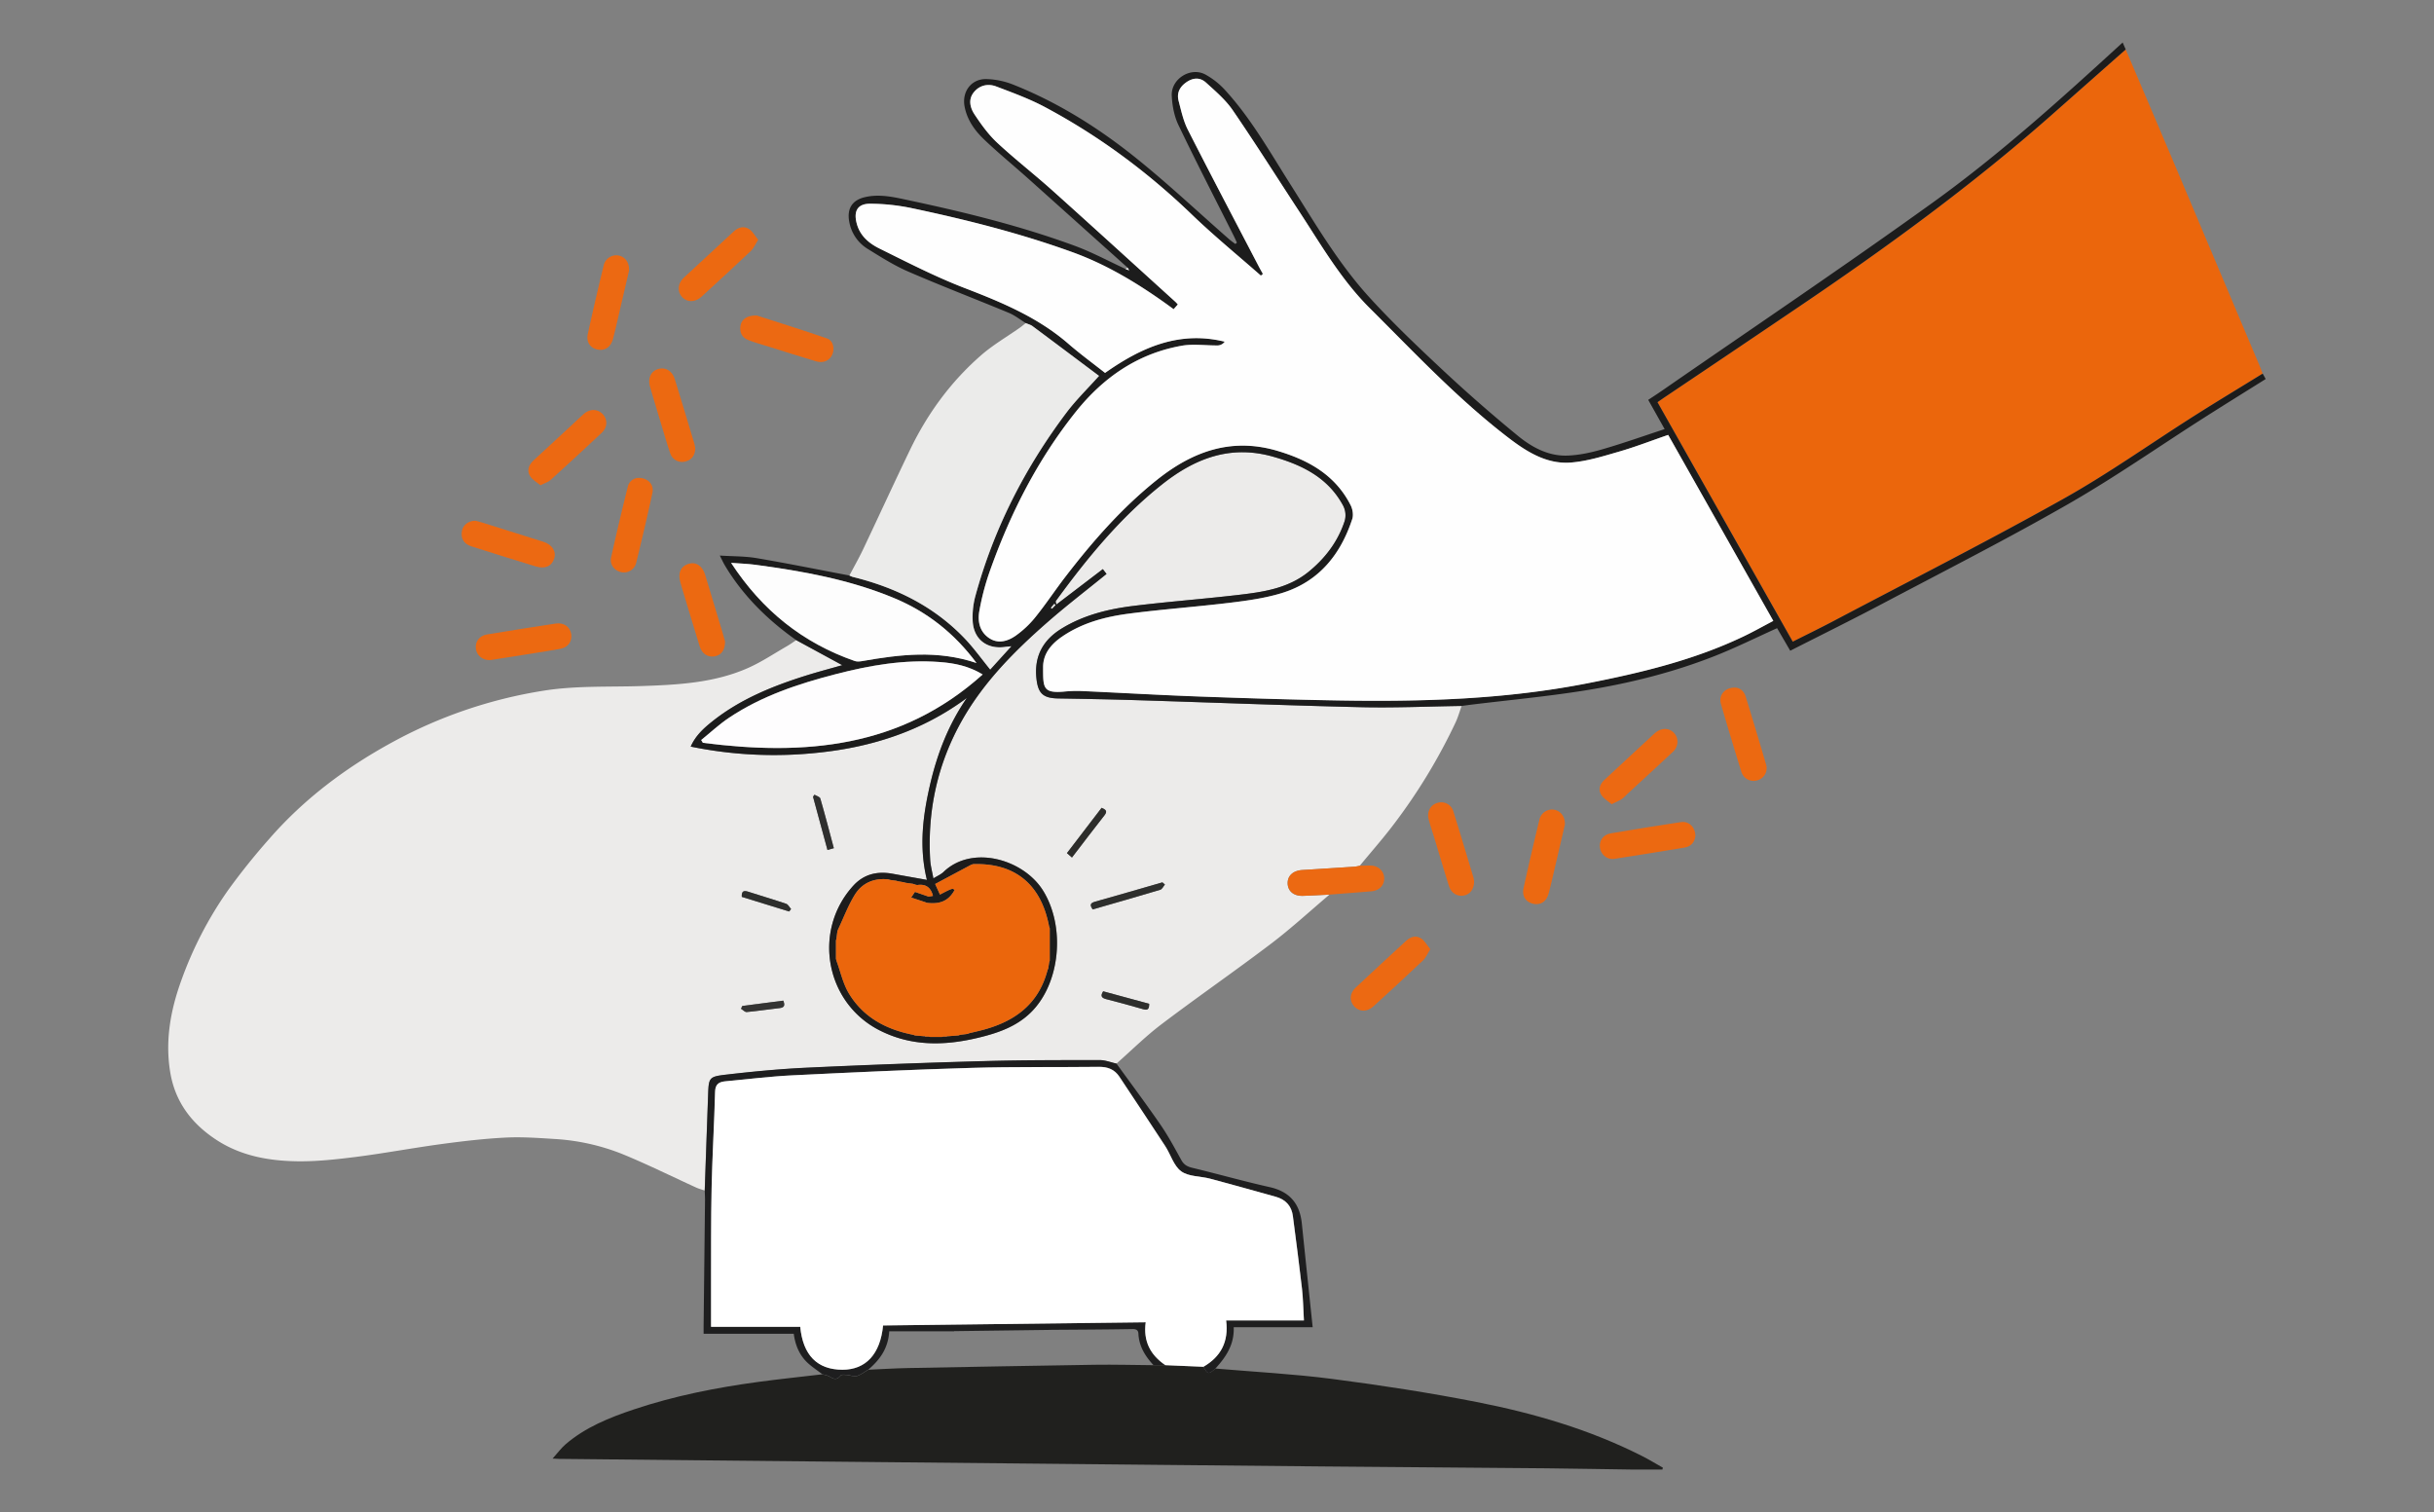 <svg id="Слой_1" data-name="Слой 1" xmlns="http://www.w3.org/2000/svg" viewBox="0 0 1980 1230"><rect x="0" y="0" width="1980" height="1230" fill="#808080" stroke="none"/><defs><style>.cls-1{fill:#ecebea;}.cls-2{fill:#eb660c;}.cls-3{fill:#20201e;}.cls-4{fill:#1c1c1c;}.cls-5{fill:#ebebea;}.cls-6{fill:#1e1e1f;}.cls-7{fill:#ec6911;}.cls-8{fill:#ec6912;}.cls-9{fill:#2e2f2d;}.cls-10{fill:#2d2d2b;}.cls-11{fill:#2f2f2e;}.cls-12{fill:#343433;}.cls-13{fill:#fff;}.cls-14{fill:#fefefe;}.cls-15{fill:#fefdfe;}.cls-16{fill:#fdfdfd;}.cls-17{fill:#332519;}.cls-18{fill:#302a24;}</style></defs><path class="cls-1" d="M1189,574.28c-1.58,4.38-2.84,8.93-4.8,13.14a462.41,462.41,0,0,1-50.13,82.76c-8.83,11.72-18.58,22.74-27.92,34.07a36,36,0,0,1-4.2.78q-21.24,1.4-42.5,2.71c-7.64.47-12.29,4.79-12,11.23.33,6.2,5.13,10.06,12.46,9.8s14.37-.68,21.55-1c-15.76,13.33-31,27.38-47.41,39.84-29.33,22.26-59.66,43.21-89,65.43-13,9.83-24.64,21.44-36.9,32.24-4.56-1-9.11-2.85-13.67-2.85-31.48,0-63,0-94.44.85q-71.82,2-143.59,5.33c-22,1-43.87,3.11-65.7,5.65-14.31,1.67-14.26,2.42-14.79,17.21q-1.39,38.5-2.72,77c-2.3-.8-4.68-1.41-6.88-2.41-20-9.1-39.71-18.92-60-27.23a176.1,176.1,0,0,0-55.52-12.31c-13.3-.85-26.7-1.79-40-1.1-17.32.9-34.62,2.93-51.83,5.26-23.26,3.15-46.37,7.51-69.66,10.47-16,2-32.22,3.81-48.31,3.52-22.66-.42-44.86-4.39-64.51-17.09-20.25-13.09-33.92-30.81-38-55-4.34-25.76.14-50.68,8.9-74.87a307.28,307.28,0,0,1,37.8-73.13A539.51,539.51,0,0,1,219,682.43c28.18-32.38,62-57.76,99.56-78.32a379.67,379.67,0,0,1,123.91-42.29c26.33-4.16,52.8-2.85,79.23-3.73,29.68-1,59.54-2.5,87.23-14.89,10.79-4.83,20.76-11.53,31.07-17.45,2.65-1.53,5.14-3.33,7.7-5l37.43,20.35c-9.9,2.83-19.93,5.47-29.82,8.58-27.12,8.56-53.3,19.18-75.81,37.11-7,5.56-13.69,11.6-17.64,20.55a336.06,336.06,0,0,0,102.44,5.08C708.65,608,750,594.83,786.54,567.77c-14.9,21.55-24,45.22-29.85,70.22-5.89,25.32-9.24,50.83-2.64,77.78-9.84-1.76-18.89-3.34-27.92-5-12.37-2.26-23.34.19-32,9.75-33.32,36.59-22.72,95.14,21.35,117.6,26,13.24,53.1,12.62,80.56,6,15.48-3.73,30.41-8.79,42.24-20.22,24.28-23.46,28.73-69.7,10.26-99.41-15.79-25.41-57.61-37.67-80.94-15.2-2.12,2-5,3.24-8.28,5.26-1-5.64-2.33-10.39-2.61-15.19-2.34-40.13,6-78,25.71-113,17.87-31.75,43.37-57.29,70.59-81,15.17-13.21,31.16-25.47,47.16-38.48l-3-3.91-37.7,28.74c-.78-1.84-.74-2.52-.41-3,25.33-34.64,52.36-67.72,86.22-94.58,26.72-21.21,55.7-32.5,90.48-22.59,24,6.82,44.93,17.24,57.1,40.17a17.1,17.1,0,0,1,1.07,12.05c-5.5,16.83-15.92,30.52-29.61,41.58-16.61,13.4-36.92,16.29-57.12,18.65-28.37,3.32-56.87,5.43-85.21,8.93-20.4,2.52-40.35,7.41-58.21,18.33-15,9.18-22.46,22.25-20.66,40.26,1.26,12.6,5.29,16.49,18,16.69,21.18.34,42.35.73,63.52,1.39,60.82,1.88,121.64,4.29,182.47,5.7C1134.32,575.93,1161.68,574.67,1189,574.28ZM947.64,719.56l-2-1.76c-18.3,5.27-36.58,10.64-54.93,15.77-4.37,1.22-3.85,3.19-1.82,6.26,18.44-5.33,36.75-10.55,55-16C945.39,723.32,946.38,721,947.64,719.56Zm-75.6-22c9.11-11.88,17.61-23.17,26.36-34.26,2.8-3.54,1.05-4.78-2.27-6.2L867.92,694ZM662.55,646.46l-1.17,1.67,11.76,43.32,5.18-1.47c-3.68-13.72-7.15-27.13-11-40.43C666.9,648.18,664.19,647.47,662.55,646.46Zm-59.12,83.12,38.5,11.93,1.57-2c-1.31-1.47-2.35-3.73-4-4.28-10.22-3.47-20.59-6.5-30.86-9.82C605.06,724.2,603.15,724.86,603.43,729.58Zm331.39,87L897.4,806.39c-2.35,3.68-1.41,5.38,2.32,6.35,10.11,2.62,20.21,5.31,30.23,8.24C933.64,822.06,934.91,820.85,934.82,816.55Zm-331,1.75-1.09,2.25c1.56,1,3.2,2.82,4.66,2.68,8.94-.83,17.83-2.22,26.75-3.2,4.2-.46,4.4-2.54,3-6.07Z"/><path class="cls-2" d="M1729.21,40.23q18.07,42.47,36.15,84.94,36.59,86.51,73.05,173.06c.79,1.89,1.49,3.82,2.23,5.73-18.36,11.31-36.84,22.43-55.05,34-35.76,22.68-70.38,47.38-107.27,68-61.65,34.51-124.69,66.52-187.19,99.51-10.67,5.62-21.52,10.88-32.78,16.56L1348.27,327.18c2.36-1.63,4.19-2.91,6-4.16q54.74-36.88,109.47-73.78c70.77-47.87,139.74-98.13,203.93-154.67Q1698.51,67.45,1729.21,40.23Z"/><path class="cls-3" d="M988.72,1113.28c31.72,2.73,63.58,4.37,95.12,8.46,39.26,5.1,78.47,11.12,117.31,18.74,46.52,9.12,92,22.35,134.55,43.92,5.79,2.92,11.33,6.33,17,9.51-.12.51-.25,1-.37,1.52-8.49,0-17,.09-25.46,0-23-.29-46.08-.76-69.12-1q-90.45-.83-180.91-1.5-63-.54-125.95-1.22l-125.33-1.24-125.94-1.24L574.88,1188l-120.36-1.24c-1,0-1.95-.09-5-.24,4.19-4.66,7-8.55,10.54-11.6,16.19-13.92,35.66-21.71,55.54-28.38,33-11.06,67-17.75,101.35-22.4,17.3-2.33,34.67-4.13,52-6.18,2,.64,4.32.89,6.06,2,3.39,2.14,6,2.75,8.89-1,.72-.93,3.4-.59,5.14-.45,2.66.2,5.54,1.63,7.86.94,3.38-1,6.35-3.41,9.49-5.22,10.65-.46,21.29-1.14,31.95-1.35q76-1.47,152.05-2.68c16-.23,32,.21,48,.34l9.64,0,30.92,1.29C982.55,1118.13,983,1118.2,988.72,1113.28Z"/><path class="cls-4" d="M1729.21,40.23q-30.75,27.18-61.5,54.34c-64.19,56.54-133.16,106.8-203.93,154.67q-54.67,37-109.47,73.78c-1.85,1.25-3.68,2.53-6,4.16L1458.35,522c11.26-5.68,22.11-10.94,32.78-16.56,62.5-33,125.54-65,187.19-99.51,36.89-20.65,71.51-45.35,107.27-68,18.21-11.55,36.69-22.67,55.05-34,.78,1.39,1.55,2.79,2.45,4.4-17.1,10.72-34,21.19-50.8,31.89-36.52,23.3-72.12,48.21-109.66,69.72-49.8,28.53-101,54.59-151.79,81.41-24.47,12.93-49.29,25.19-74.53,38L1445.62,511c-17.15,7.72-33.79,16-51,22.76-34,13.38-69.45,22.18-105.45,27.93-31,4.95-62.28,7.85-93.44,11.67-2.23.28-4.46.6-6.69.91-27.35.39-54.71,1.65-82,1-60.83-1.41-121.65-3.82-182.47-5.7-21.17-.66-42.34-1.05-63.52-1.39-12.69-.2-16.72-4.09-18-16.69-1.8-18,5.64-31.08,20.66-40.26,17.86-10.92,37.81-15.81,58.21-18.33,28.34-3.5,56.84-5.61,85.21-8.93,20.2-2.36,40.51-5.25,57.12-18.65,13.69-11.06,24.11-24.75,29.61-41.58a17.1,17.1,0,0,0-1.07-12.05c-12.17-22.93-33.13-33.35-57.1-40.17-34.78-9.91-63.76,1.38-90.48,22.59C911.32,421,884.29,454.07,859,488.71c-.33.45-.37,1.13.41,3l37.7-28.74,3,3.91c-16,13-32,25.27-47.16,38.48-27.22,23.74-52.72,49.28-70.59,81-19.68,35-28,72.88-25.71,113,.28,4.8,1.61,9.55,2.61,15.19,3.23-2,6.16-3.22,8.28-5.26,23.33-22.47,65.15-10.21,80.94,15.2,18.47,29.71,14,76-10.26,99.41C826.4,835.34,811.47,840.4,796,844.13c-27.46,6.62-54.59,7.24-80.56-6-44.07-22.46-54.67-81-21.35-117.6,8.71-9.56,19.68-12,32-9.75,9,1.65,18.08,3.23,27.92,5-6.6-26.95-3.25-52.46,2.64-77.78,5.81-25,14.95-48.67,29.85-70.22C750,594.83,708.65,608,664.32,612.41a336.06,336.06,0,0,1-102.44-5.08c4-9,10.65-15,17.64-20.55,22.51-17.93,48.69-28.55,75.81-37.11,9.89-3.11,19.92-5.75,29.82-8.58l-37.43-20.35c-21-14.84-39.34-32.29-53.65-53.77-1.7-2.56-3.32-5.18-4.87-7.83-1-1.77-1.86-3.64-3.66-7.21,10.71.69,20.54.49,30.07,2.11,25.19,4.29,50.25,9.36,75.37,14.12a19,19,0,0,0,2.73,1.14c34.79,8.56,66,23.84,91,50,7.47,7.81,13.8,16.71,20.81,25.3l17.15-18.84c-2.28.22-3.67.31-5,.51-15.06,2.14-25.94-6.53-26.39-21.76a65.85,65.85,0,0,1,2-18.88c14.86-54.89,40.21-104.7,74.33-150,7.81-10.37,17.24-19.53,26.46-29.84-17.93-13.44-36-27-54.14-40.51-1.56-1.15-3.63-1.63-5.45-2.42-4.6-2.83-8.92-6.33-13.84-8.37C793.42,243.2,766,232.69,739,221c-11.39-4.92-22.05-11.66-32.64-18.22a32.46,32.46,0,0,1-15.56-22.62c-1.89-10.67,2.53-17.44,13-19.83,12.06-2.75,23.68.09,35.29,2.56,45.81,9.75,91.27,20.89,135.27,37.1,14.14,5.21,27.52,12.47,41.24,18.79l3,1.12-1.3-2.14q-40.41-36.23-80.82-72.45c-11.81-10.55-24.08-20.59-35.56-31.48-7.77-7.37-14.09-16-16.22-27C782.3,74.68,790,64.08,802.4,64.32a63.91,63.91,0,0,1,22,4.59c35.49,14.15,67.78,34.23,97.5,57.85,27,21.46,52.16,45.25,78.16,68,1.52,1.33,3.22,2.47,4.84,3.71l1.31-1.06c-.88-1.9-1.72-3.82-2.66-5.69-15.06-30-30.45-59.81-44.94-90.06-3.43-7.16-5-15.69-5.41-23.7-.74-13.67,15.15-23.76,27.26-17.39A62.55,62.55,0,0,1,997.14,73.9c20.7,22.78,35.76,49.54,52.12,75.36,20.11,31.75,39.06,64.43,64.44,92.33,18.94,20.82,39.44,40.29,60,59.51q29.51,27.54,60.76,53.17c11.43,9.39,24.79,16.79,40.22,16.35,9.65-.28,19.45-2.43,28.78-5.12,16.83-4.86,33.36-10.75,50.68-16.43-4.61-8.23-8.8-15.69-13.35-23.78,3.71-2.47,7.43-4.87,11.08-7.39,73.65-51,148-101,220.7-153.34,54.27-39.07,103.94-84,154.16-130ZM729.11,716.47l-4.88-.65-1.64-.46c-11.67-1.23-21.37,2.91-27.36,12.73-5.36,8.77-9,18.58-13.44,27.93-.19.49-.39,1-.58,1.45q-.37,3-.76,6c-.13.53-.26,1.07-.4,1.61q0,7.45,0,14.93l.48,1.75c3.22,8.77,5.2,18.27,9.9,26.15C702.2,827.61,721,837.51,743,841.81l1.33.51,7.27.62.42.42.56-.16h2.85l1.26.36h9.45l1.26-.36h2.85l.57.16.41-.42,8.42-.65,1.41-.48,6-.76,1.44-.57,7.78-1.85c27.39-6.57,48.27-20.48,55.84-49.42.21-.49.41-1,.61-1.46.24-1.58.47-3.17.71-4.75.16-.51.33-1,.49-1.53V755.1l-.54-1.54c-6.48-34.29-27.85-51.75-61.92-50.59l-1.54.54-29.2,15.59c1.61,3.54,2.75,6.06,3.9,8.61,10.12-5.24,10.12-5.24,11.93-3.75-4.76,8.7-11.64,11.88-22.65,10.44l-1.47-.58-11.24-3.69c1.42-2.11,2.29-3.42,3.09-4.6l11.1,3.85,3.54-.6c-1.63-6.62-5.59-9.89-12.63-8.85a6.88,6.88,0,0,1-2.35-.54l-1.3-.43-6.13-.85-1.24-.4-4.94-.84ZM954.73,251.52c-2.14-1.55-3.79-2.76-5.45-4C925.19,230.29,899.94,215,872,205c-42.68-15.39-86.6-26.44-130.94-35.77a169.75,169.75,0,0,0-32.88-3.59c-10.73-.12-14.07,6.15-11.1,16.63,2.79,9.84,10.09,15.74,18.31,19.8,22.9,11.33,45.74,23.1,69.55,32.25,30,11.55,59.33,23.75,84,45.11,9.72,8.42,20.14,16,30,23.84,29.57-20.85,60.44-34.47,97.33-25.39a7.38,7.38,0,0,1-5.43,3.05c-9.81.14-19.87-1.44-29.38.22-35.84,6.29-64,25.78-86.35,53.82-31.4,39.36-53.81,83.68-70.41,131a204,204,0,0,0-8,30.88c-1.54,8.35.09,16.75,7.72,22,7.47,5.15,15.35,2.73,21.89-1.86a79.7,79.7,0,0,0,16-15.1c8.62-10.71,16.23-22.24,24.63-33.14,22-28.57,45.66-55.64,74-78.3,29.18-23.34,60.85-34.92,98.48-23.69,25.37,7.58,46.94,19.72,59.33,44.22,1.59,3.15,2.38,7.79,1.33,11-9.51,29.08-27.2,51.12-57.26,60.37-13.42,4.13-27.64,6.11-41.65,7.83-27.72,3.4-55.62,5.37-83.3,9-18.92,2.5-37.4,7.44-53.58,18.41-8.9,6-15.75,13.94-15.75,25,0,16.85-.36,21.6,17.84,19.86a103.11,103.11,0,0,1,14.17-.36c31.81,1.44,63.61,3.28,95.42,4.45,37.61,1.37,75.24,2.53,112.86,3.19,68,1.19,135.7-.82,202.68-14,43.52-8.53,86.51-18.86,126.8-38.09,8.2-3.92,16.13-8.4,24.23-12.64L1357,353.76c-13.7,4.71-26.68,9.76-40,13.61-12.94,3.74-26.12,7.92-39.41,8.89-19.15,1.4-35.2-8.49-49.88-19.68-41.39-31.55-76.88-69.53-113.61-106.07-23.12-23-39.47-51.4-57.25-78.54-18-27.47-35.51-55.25-54.07-82.33-5.82-8.49-14-15.48-21.75-22.48-4.9-4.45-10.7-4.08-16.36,0-5.32,3.87-7.53,8.79-5.91,14.93,2.09,7.89,3.8,16.13,7.45,23.31,18.93,37.26,38.43,74.22,57.74,111.29,1.07,2.06,2.25,4.07,3.38,6.1l-1.66,1.39c-18.81-16.56-38.26-32.46-56.3-49.82C933.42,139.83,893.79,110.45,849.85,87c-12.56-6.69-26.12-11.61-39.46-16.69-6.81-2.6-13.73-1-18.38,4.91s-2.75,12.64.78,17.93c5.42,8.13,11.28,16.3,18.38,22.92,14.44,13.44,30.09,25.57,44.79,38.75,33.54,30.06,66.8,60.43,100.17,90.68.69.63,1.29,1.37,2,2.13ZM799.37,548.66c-11.52-7-23.09-9.23-35-10.13-28.87-2.2-56.95,2.73-84.71,9.91-30.46,7.89-60.21,17.75-86.63,35.43-8,5.35-15.12,12-22.64,18.11l1.38,2.27C654.22,614.86,732.62,608.69,799.37,548.66Zm-5-9.31c-18.21-24.43-40.22-41.58-66.65-52.65-36.23-15.18-74.58-22.1-113.28-27.26-6.1-.82-12.28-1-19.71-1.57,25.35,38.79,58.36,65.17,100.57,79.86,2,.68,4.41.34,6.55,0C732.18,532.41,762.46,528.63,794.38,539.35Zm64.27-47.2-1-.91-2.75,3.19.85.76Z"/><path class="cls-5" d="M834.4,262.84c1.82.79,3.89,1.27,5.45,2.42C858,278.75,876.06,292.33,894,305.77c-9.22,10.31-18.65,19.47-26.46,29.84-34.12,45.33-59.47,95.14-74.33,150a65.85,65.85,0,0,0-2,18.88c.45,15.23,11.33,23.9,26.39,21.76,1.38-.2,2.77-.29,5-.51L805.5,544.61c-7-8.59-13.34-17.49-20.81-25.3-25-26.17-56.19-41.45-91-50a19,19,0,0,1-2.73-1.14c3.71-7.05,7.68-14,11.09-21.17,12.87-27.09,25.34-54.36,38.37-81.36,14.16-29.34,33.17-55.29,57.75-76.71,9.66-8.41,21-15,31.49-22.38C831.31,265.39,832.83,264.08,834.4,262.84Z"/><path class="cls-6" d="M988.72,1113.28c-5.73,4.92-6.17,4.85-9.77-1.46,14.18-8.2,20.7-20.41,18.47-37.69h63.35c-.54-9.32-.66-17.74-1.61-26.06-2.23-19.57-4.82-39.1-7.35-58.63-1.09-8.39-5.91-13.68-14-15.94-17.76-4.92-35.48-10-53.28-14.68-7.92-2.11-17.48-1.57-23.58-6s-8.55-13.65-13-20.5c-12.32-18.91-24.87-37.67-37.32-56.49-4-6-9.6-8.1-16.77-8-34.35.39-68.73-.17-103.06.83-48.68,1.42-97.35,3.68-146,6.07-18.24.9-36.42,3.19-54.63,4.85-5.17.48-8.24,2.25-8.4,8.51-.69,26.08-2.27,52.14-2.83,78.22-.57,26.55-.35,53.12-.44,79.67,0,11.06,0,22.12,0,33.32h72.52c2.22,23.13,13.91,34.89,34.36,34.91,19,0,30.77-12.67,33-36L932,1075.65c-2.08,15.66,4,26.7,16,34.88l-9.64,0c-6.26-6.72-11.08-14.18-12.14-23.59.11-.12.32-.29.29-.37a4.75,4.75,0,0,0-.41-.77c.08-3.52-1.33-4.7-5.11-4.64-22.31.4-44.62.46-66.93.64l-1.2.05-76.69,1L775,1083l-23.53,0-1.2,0H723.36c-.81,13.88-7.66,23.22-17,31.14-3.14,1.81-6.11,4.22-9.49,5.22-2.32.69-5.2-.74-7.86-.94-1.74-.14-4.42-.48-5.14.45-2.84,3.73-5.5,3.12-8.89,1-1.74-1.1-4-1.35-6.06-2-3.8-2.88-7.82-5.54-11.37-8.71-7.18-6.41-10.61-14.87-11.85-24.18H572.37c0-1.95,0-4.09,0-6.24q.57-51.18,1.15-102.38c0-2.67-.14-5.34-.22-8q1.35-38.51,2.72-77c.53-14.79.48-15.54,14.79-17.21,21.83-2.54,43.75-4.62,65.7-5.65q71.76-3.35,143.59-5.33c31.46-.88,63-.82,94.44-.85,4.56,0,9.11,1.85,13.67,2.85,12,16.58,24.27,33,35.86,49.82,6.25,9.1,11.49,18.91,16.84,28.59,2.08,3.77,4.75,5.4,8.89,6.39,21.06,5.07,41.93,11,63.06,15.73,16.28,3.66,24.48,13.43,26.15,29.57,2.85,27.73,5.79,55.45,8.82,84.4h-64.24C1004.15,1094.05,997.12,1104,988.72,1113.28Z"/><path class="cls-7" d="M589.83,521.8c0,7.19-3.09,11.08-8.4,12.1s-10.3-1.85-12.16-7.85c-4.87-15.65-9.53-31.36-14.26-47-.54-1.77-1-3.54-1.55-5.31-2.15-7.5.17-13,6.39-15,6.06-2,11.49,1.37,13.74,8.74,4.61,15.08,9.12,30.2,13.65,45.3C588.29,516.24,589.26,519.78,589.83,521.8Z"/><path class="cls-8" d="M511.73,220.08c-2.87,12.37-6,25.75-9.08,39.13-1.31,5.58-2.54,11.19-4.07,16.71-1.83,6.65-6.79,9.75-12.83,8.35-5.77-1.33-9-6.2-7.58-12.69q6.16-27.93,12.91-55.73a10.56,10.56,0,0,1,11.55-8.09C508.27,208.57,512,213.16,511.73,220.08Z"/><path class="cls-8" d="M386.78,423.6c1.07.28,2.88.67,4.63,1.22q25.26,7.9,50.49,15.87c7.26,2.3,10.76,7.75,8.91,13.68-1.92,6.2-7.51,8.7-14.94,6.42q-26.17-8-52.28-16.3c-6.39-2-9-6.66-7.8-12.76C376.72,427.05,381.13,423.55,386.78,423.6Z"/><path class="cls-7" d="M1273,670.82c-2.89,12.4-6,25.78-9.13,39.14-1.35,5.79-2.62,11.6-4.24,17.31-1.79,6.32-6.75,9.27-12.55,7.89s-9.14-6.18-7.72-12.63q6.16-27.93,12.91-55.72a10.55,10.55,0,0,1,11.47-8.21C1269.37,659.38,1273.27,664.08,1273,670.82Z"/><path class="cls-8" d="M615.66,256.67c17.6,5.68,37.54,11.87,57.26,18.69,4.77,1.65,6.17,8,4.26,12.76-2,5.07-7.23,7.62-13.28,5.83-13-3.83-25.84-8-38.75-12-5.47-1.71-11-3.21-16.37-5.28s-7.33-6.42-6.38-11.92C603.28,259.67,607.81,256.43,615.66,256.67Z"/><path class="cls-7" d="M565.62,364.79c-.34,5.62-2.79,9.34-8.09,10.61a10.11,10.11,0,0,1-12.32-6.68c-2.66-7.75-4.91-15.64-7.28-23.49-3.08-10.2-6.17-20.4-9.13-30.63-2-6.92.73-12.68,6.62-14.4s11.41,1.48,13.52,8.33c5.33,17.23,10.53,34.49,15.74,51.76C565.15,361.85,565.35,363.49,565.62,364.79Z"/><path class="cls-7" d="M1411.47,559.36c3.74.15,7.15,2.63,8.55,7.17q8.51,27.63,16.65,55.37a10.22,10.22,0,0,1-6.73,12.76,10.41,10.41,0,0,1-13.37-6.75q-8.58-27.61-16.65-55.38C1397.88,565.48,1403.16,559.15,1411.47,559.36Z"/><path class="cls-8" d="M1311,654.21c-2.85-2.51-6.54-4.59-8.47-7.74-2.62-4.29-1-8.72,2.74-12.15q18.27-17,36.57-33.9c1.66-1.54,3.28-3.12,5-4.53,5-4,11-3.84,14.94.37s3.81,11-1,15.41c-12.42,11.65-25,23.14-37.51,34.7a30.41,30.41,0,0,1-4.1,3.71C1317,651.46,1314.58,652.45,1311,654.21Z"/><path class="cls-7" d="M520.09,388.76c7.3.29,12.08,5.61,10.65,12.22-4.11,19-8.59,38-13.22,56.9a10.25,10.25,0,0,1-12.38,7.5c-5.49-1.28-9.31-6.29-8-12q6.4-28.8,13.56-57.44A9.15,9.15,0,0,1,520.09,388.76Z"/><path class="cls-8" d="M439.65,394.76c-2.87-2.45-6.65-4.45-8.54-7.6-2.72-4.51-.94-9.08,2.94-12.66q15.39-14.19,30.74-28.4c3.46-3.2,6.8-6.55,10.38-9.62,4.78-4.08,11-3.88,15,.23,4.25,4.38,4.18,10.83-.67,15.38q-20.64,19.37-41.63,38.37C446,392.16,443.26,392.91,439.65,394.76Z"/><path class="cls-7" d="M1379.15,680.12c-.58,4.64-3.14,8.44-8.88,9.38-19,3.1-38.06,6.28-57.12,9.18-5.6.86-10.7-3.36-11.57-8.76-.95-5.87,2.37-10.91,8.74-12q28.52-4.87,57.13-9.17C1373.86,667.79,1379.23,673,1379.15,680.12Z"/><path class="cls-7" d="M616.75,195.06c-2.35,3.68-3.62,6.84-5.86,9-13.29,12.59-26.76,25-40.28,37.35-5.23,4.78-11.83,4.66-15.9.08-3.88-4.36-3.4-11,1.39-15.46,13.54-12.63,27.18-25.16,40.77-37.74,3.72-3.45,8.26-4.64,12.42-2C612.25,188.18,614.1,191.82,616.75,195.06Z"/><path class="cls-8" d="M1163.53,772.15c-2.35,3.71-3.58,6.86-5.81,9q-20.12,19-40.63,37.64c-5,4.57-11.31,4.36-15.38,0s-4-10.67,1-15.33c13.61-12.78,27.36-25.42,41.08-38.08,3.66-3.38,8.14-4.77,12.35-1.91C1159,765.36,1160.86,768.88,1163.53,772.15Z"/><path class="cls-8" d="M1199.13,717.24c-.07,6.3-3.47,10.44-8.57,11.27s-10-1.94-11.81-7.59c-4.16-13.07-8-26.24-12-39.37-1.55-5.1-3.34-10.13-4.62-15.29-1.51-6.12,1.65-11.57,7.17-13.12a10.29,10.29,0,0,1,13.06,7.19c5.56,17.79,10.88,35.65,16.25,53.49A18.63,18.63,0,0,1,1199.13,717.24Z"/><path class="cls-7" d="M398.51,537c-6.23.07-10.88-4-11.43-9.57s2.92-10.28,9-11.3Q424,511.49,452,507.26c6.69-1,11.77,2.64,12.69,8.64.88,5.74-2.52,10.78-8.95,11.92-14.34,2.55-28.76,4.66-43.14,7C407.74,535.55,402.89,536.34,398.51,537Z"/><path class="cls-8" d="M1081.54,727.74c-7.18.35-14.36.78-21.55,1s-12.13-3.6-12.46-9.8c-.34-6.44,4.31-10.76,12-11.23q21.26-1.32,42.5-2.71a36,36,0,0,0,4.2-.78c2.66,0,5.31-.12,8-.15,6.59-.08,11.45,4.06,11.77,10s-3.89,10.51-10.64,11C1104,726,1092.78,726.88,1081.54,727.74Z"/><path class="cls-9" d="M947.64,719.56c-1.26,1.45-2.25,3.76-3.81,4.23-18.22,5.49-36.53,10.71-55,16-2-3.07-2.55-5,1.82-6.26,18.35-5.13,36.63-10.5,54.93-15.77Z"/><path class="cls-10" d="M872,697.59,867.92,694l28.21-36.85c3.32,1.42,5.07,2.66,2.27,6.2C889.65,674.42,881.15,685.71,872,697.59Z"/><path class="cls-11" d="M662.55,646.46c1.64,1,4.35,1.72,4.75,3.09,3.87,13.3,7.34,26.71,11,40.43l-5.18,1.47-11.76-43.32Z"/><path class="cls-9" d="M603.43,729.58c-.28-4.72,1.63-5.38,5.24-4.21,10.27,3.32,20.64,6.35,30.86,9.82,1.62.55,2.66,2.81,4,4.28l-1.57,2Z"/><path class="cls-9" d="M934.82,816.55c.09,4.3-1.18,5.51-4.87,4.43-10-2.93-20.12-5.62-30.23-8.24-3.73-1-4.67-2.67-2.32-6.35Z"/><path class="cls-12" d="M603.87,818.3,637.22,814c1.37,3.53,1.17,5.61-3,6.07-8.92,1-17.81,2.37-26.75,3.2-1.46.14-3.1-1.73-4.66-2.68Z"/><path class="cls-13" d="M948,1110.53c-12-8.18-18.13-19.22-16-34.88l-213.66,2.59c-2.25,23.29-14.06,36-33,36-20.45,0-32.14-11.78-34.36-34.91H578.42c0-11.2,0-22.26,0-33.32.09-26.55-.13-53.12.44-79.67.56-26.08,2.14-52.14,2.83-78.22.16-6.26,3.23-8,8.4-8.51,18.21-1.66,36.39-4,54.63-4.85,48.65-2.39,97.32-4.65,146-6.07,34.33-1,68.71-.44,103.06-.83,7.17-.08,12.78,2,16.77,8,12.45,18.82,25,37.58,37.32,56.49,4.47,6.85,6.93,16.1,13,20.5s15.66,3.88,23.58,6c17.8,4.73,35.52,9.76,53.28,14.68,8.14,2.26,13,7.55,14,15.94,2.53,19.53,5.12,39.06,7.35,58.63.95,8.32,1.07,16.74,1.61,26.06H997.42c2.23,17.28-4.29,29.49-18.47,37.69Z"/><path class="cls-14" d="M954.73,251.52l3.41-3.86c-.72-.76-1.32-1.5-2-2.13C922.76,215.28,889.5,184.91,856,154.85c-14.7-13.18-30.35-25.31-44.79-38.75-7.1-6.62-13-14.79-18.38-22.92-3.53-5.29-5.38-12.1-.78-17.93s11.57-7.51,18.38-4.91c13.34,5.08,26.9,10,39.46,16.69,43.94,23.42,83.57,52.8,119.51,87.36,18,17.36,37.49,33.26,56.3,49.82l1.66-1.39c-1.13-2-2.31-4-3.38-6.1-19.31-37.07-38.81-74-57.74-111.29-3.65-7.18-5.36-15.42-7.45-23.31-1.62-6.14.59-11.06,5.91-14.93,5.66-4.11,11.46-4.48,16.36,0,7.72,7,15.93,14,21.75,22.48,18.56,27.08,36.07,54.86,54.07,82.33,17.78,27.14,34.13,55.54,57.25,78.54,36.73,36.54,72.22,74.52,113.61,106.07,14.68,11.19,30.73,21.08,49.88,19.68,13.29-1,26.47-5.15,39.41-8.89,13.33-3.85,26.31-8.9,40-13.61l85.51,151.31c-8.1,4.24-16,8.72-24.23,12.64-40.29,19.23-83.28,29.56-126.8,38.09-67,13.14-134.73,15.15-202.68,14-37.62-.66-75.25-1.82-112.86-3.19-31.81-1.17-63.61-3-95.42-4.45a103.11,103.11,0,0,0-14.17.36c-18.2,1.74-17.84-3-17.84-19.86,0-11.11,6.85-19,15.75-25,16.18-11,34.66-15.91,53.58-18.41,27.68-3.65,55.58-5.62,83.3-9,14-1.72,28.23-3.7,41.65-7.83,30.06-9.25,47.75-31.29,57.26-60.37,1-3.22.26-7.86-1.33-11-12.39-24.5-34-36.64-59.33-44.22-37.63-11.23-69.3.35-98.48,23.69-28.33,22.66-52,49.73-74,78.3-8.4,10.9-16,22.43-24.63,33.14a79.7,79.7,0,0,1-16,15.1c-6.54,4.59-14.42,7-21.89,1.86-7.63-5.26-9.26-13.66-7.72-22a204,204,0,0,1,8-30.88c16.6-47.31,39-91.63,70.41-131,22.39-28,50.51-47.53,86.35-53.82,9.51-1.66,19.57-.08,29.38-.22a7.38,7.38,0,0,0,5.43-3.05c-36.89-9.08-67.76,4.54-97.33,25.39-9.9-7.81-20.32-15.42-30-23.84-24.67-21.36-54-33.56-84-45.11-23.81-9.15-46.65-20.92-69.55-32.25-8.22-4.06-15.52-10-18.31-19.8-3-10.48.37-16.75,11.1-16.63A169.75,169.75,0,0,1,741,169.18C785.35,178.51,829.27,189.56,872,205c28,10.09,53.24,25.34,77.33,42.62C950.94,248.76,952.59,250,954.73,251.52Z"/><path class="cls-2" d="M730.35,716.87l4.94.84,1.24.4,6.13.85,1.3.43a6.88,6.88,0,0,0,2.35.54c7-1,11,2.23,12.63,8.85l-3.54.6-11.1-3.85c-.8,1.18-1.67,2.49-3.09,4.6l11.24,3.69,1.47.58c11,1.44,17.89-1.74,22.65-10.44-1.81-1.49-1.81-1.49-11.93,3.75-1.15-2.55-2.29-5.07-3.9-8.61l29.2-15.59,1.54-.54c34.07-1.16,55.44,16.3,61.92,50.59l.54,1.54v26.37c-.16.51-.33,1-.49,1.53-.24,1.58-.47,3.17-.71,4.75-.2.49-.4,1-.61,1.46-7.57,28.94-28.45,42.85-55.84,49.42l-7.78,1.85-1.44.57-6,.76-1.41.48-8.42.65a.83.83,0,0,0-1,.26h-2.84l-1.27.36h-9.45l-1.26-.36h-2.85a.81.81,0,0,0-1-.26l-7.27-.62-1.33-.51c-22-4.3-40.8-14.2-52.55-33.89-4.7-7.88-6.68-17.38-9.9-26.15l-.48-1.75q0-7.47,0-14.94c.14-.53.27-1.07.4-1.6q.39-3,.76-6l.58-1.45c4.41-9.35,8.08-19.16,13.44-27.93,6-9.82,15.69-14,27.37-12.73l1.63.46,4.88.65Z"/><path class="cls-15" d="M799.37,548.66c-66.75,60-145.15,66.2-227.58,55.59L570.41,602c7.52-6.08,14.64-12.76,22.64-18.11,26.42-17.68,56.17-27.54,86.63-35.43,27.76-7.18,55.84-12.11,84.71-9.91C776.28,539.43,787.85,541.67,799.37,548.66Z"/><path class="cls-16" d="M794.38,539.35c-31.92-10.72-62.2-6.94-92.52-1.66-2.14.38-4.6.72-6.55,0C653.1,523,620.09,496.66,594.74,457.87c7.43.57,13.61.75,19.71,1.57,38.7,5.16,77,12.08,113.28,27.26C754.16,497.77,776.17,514.92,794.38,539.35Z"/><path class="cls-1" d="M858.65,492.15l-2.91,3-.85-.76,2.75-3.19Z"/><path class="cls-17" d="M755.4,729.38l3.54-.6Z"/><path class="cls-13" d="M917.26,217.8l1.3,2.14-3-1.12Z"/><path class="cls-17" d="M753.92,734.4l-1.47-.58Z"/><path class="cls-18" d="M853.94,755.1l-.54-1.54Z"/><path class="cls-18" d="M681.79,756l-.58,1.45C681.4,757,681.6,756.51,681.79,756Z"/><path class="cls-18" d="M744,719.39l-1.3-.43Z"/><path class="cls-18" d="M680.45,763.48c-.13.53-.26,1.07-.4,1.6C680.19,764.55,680.32,764,680.45,763.48Z"/><path class="cls-18" d="M680.07,780l.48,1.75Z"/><path class="cls-18" d="M787.07,841.05l1.44-.57Z"/><path class="cls-18" d="M743,841.81l1.33.51Z"/><path class="cls-18" d="M736.53,718.11l-1.24-.4Z"/><path class="cls-18" d="M751.6,842.94a.81.81,0,0,1,1,.26l-.56.16Z"/><path class="cls-18" d="M755.43,843.2l1.26.36Z"/><path class="cls-18" d="M766.14,843.56l1.27-.36Z"/><path class="cls-18" d="M730.35,716.87l-1.24-.4Z"/><path class="cls-18" d="M770.25,843.2a.83.83,0,0,1,1-.26l-.41.42Z"/><path class="cls-18" d="M724.23,715.82l-1.63-.46Z"/><path class="cls-18" d="M791.48,703l-1.54.54Z"/><path class="cls-18" d="M852.13,789.21c.21-.49.41-1,.61-1.46C852.54,788.24,852.34,788.72,852.13,789.21Z"/><path class="cls-18" d="M853.45,783c.16-.51.33-1,.49-1.53C853.78,782,853.61,782.49,853.45,783Z"/><path class="cls-18" d="M779.65,842.29l1.41-.48Z"/><path class="cls-6" d="M854.09,1081.84l-1.2.05Z"/><path class="cls-6" d="M751.51,1083.08l-1.2,0Z"/><path class="cls-6" d="M776.2,1082.91l-.56.26-.6-.14Z"/><path class="cls-6" d="M926.25,1087a1,1,0,0,1-.12-1.14,4.75,4.75,0,0,1,.41.77C926.57,1086.69,926.36,1086.86,926.25,1087Z"/></svg>